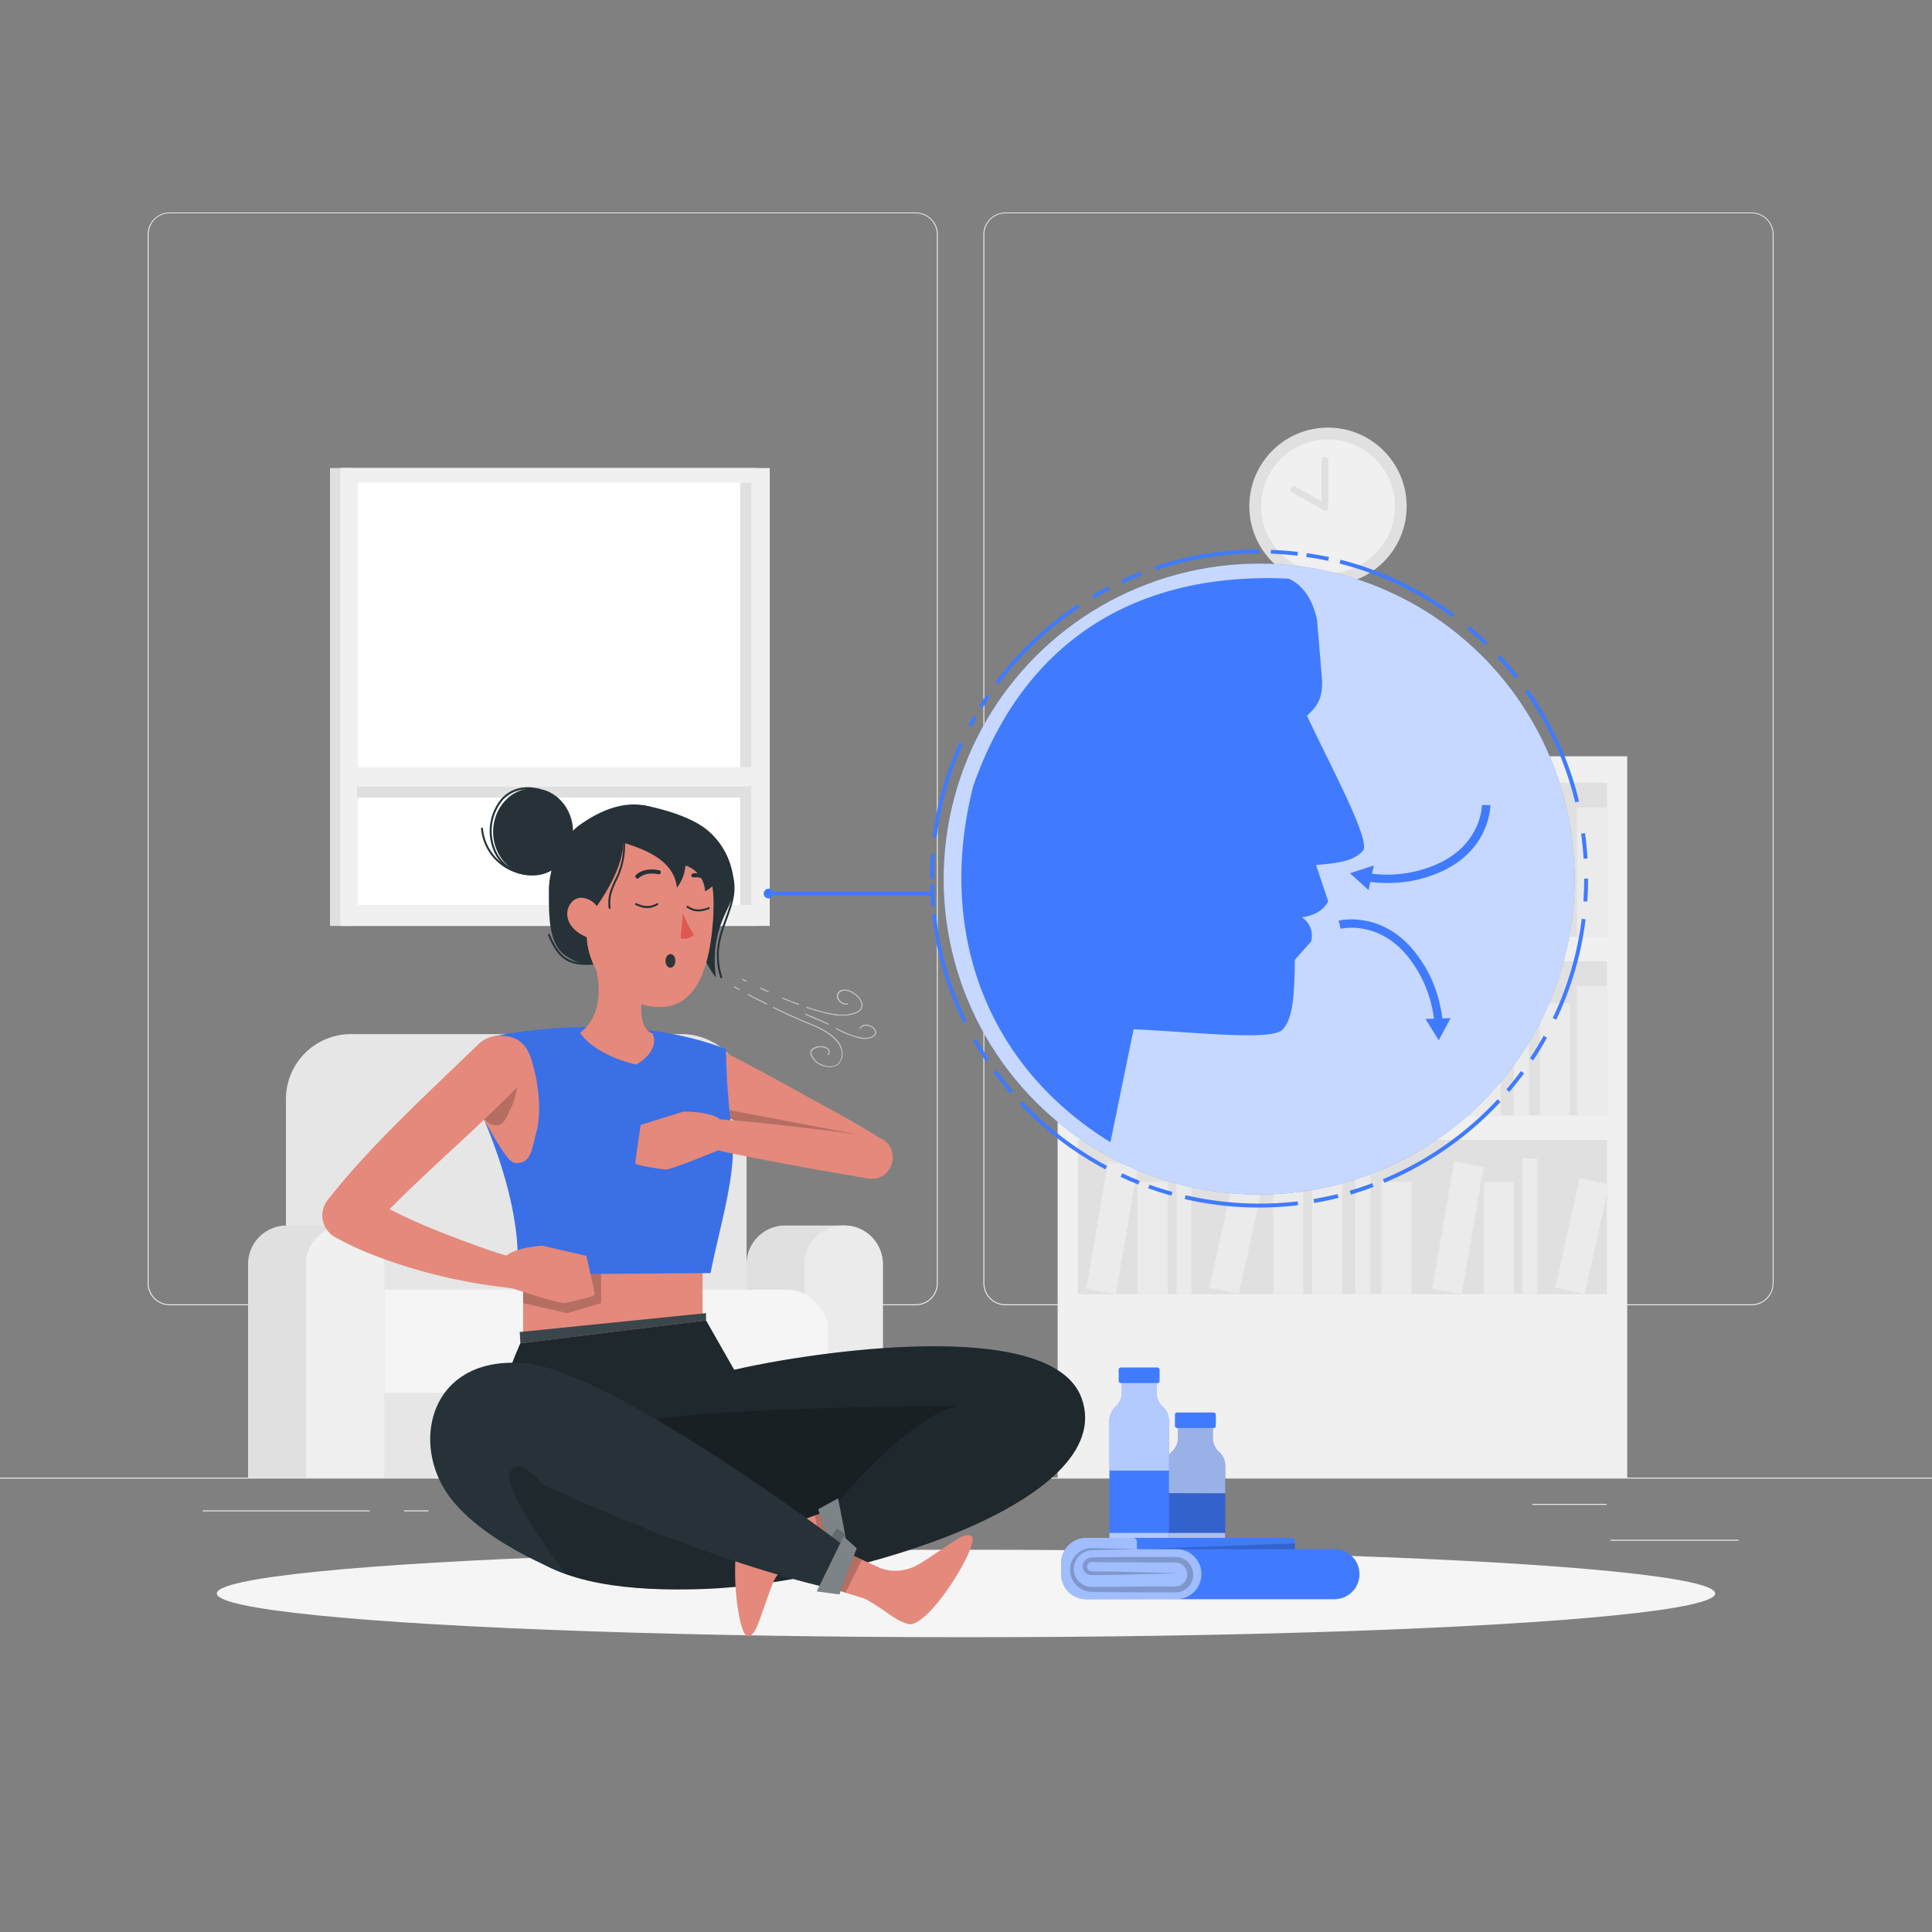 <svg xmlns="http://www.w3.org/2000/svg" viewBox="0 0 500 500"><rect x="0" y="0" width="500" height="500" fill="#808080" stroke="none"/><g id="freepik--background-complete--inject-339"><rect x="416.78" y="398.49" width="33.12" height="0.25" style="fill:#ebebeb"></rect><rect x="322.53" y="401.21" width="8.69" height="0.25" style="fill:#ebebeb"></rect><rect x="396.59" y="389.21" width="19.19" height="0.25" style="fill:#ebebeb"></rect><rect x="52.46" y="390.89" width="43.19" height="0.25" style="fill:#ebebeb"></rect><rect x="104.56" y="390.89" width="6.33" height="0.25" style="fill:#ebebeb"></rect><rect x="131.47" y="395.11" width="93.68" height="0.25" style="fill:#ebebeb"></rect><path d="M237,337.8H43.92a5.71,5.71,0,0,1-5.71-5.71V60.66A5.71,5.71,0,0,1,43.92,55H237a5.71,5.71,0,0,1,5.71,5.71V332.09A5.71,5.71,0,0,1,237,337.8ZM43.92,55.2a5.47,5.47,0,0,0-5.46,5.46V332.09a5.47,5.47,0,0,0,5.46,5.46H237a5.47,5.47,0,0,0,5.46-5.46V60.66A5.47,5.47,0,0,0,237,55.2Z" style="fill:#ebebeb"></path><path d="M453.31,337.8H260.21a5.72,5.72,0,0,1-5.71-5.71V60.66A5.72,5.72,0,0,1,260.21,55h193.1A5.71,5.71,0,0,1,459,60.66V332.09A5.71,5.71,0,0,1,453.31,337.8ZM260.21,55.2a5.47,5.47,0,0,0-5.46,5.46V332.09a5.47,5.47,0,0,0,5.46,5.46h193.1a5.47,5.47,0,0,0,5.46-5.46V60.66a5.47,5.47,0,0,0-5.46-5.46Z" style="fill:#ebebeb"></path><rect y="382.4" width="500" height="0.25" style="fill:#ebebeb"></rect><rect x="85.39" y="121.13" width="5.63" height="118.5" transform="translate(176.42 360.76) rotate(180)" style="fill:#e0e0e0"></rect><rect x="88.65" y="121.13" width="107.14" height="118.5" style="fill:#e0e0e0"></rect><rect x="88.08" y="121.13" width="111.13" height="118.5" style="fill:#f0f0f0"></rect><rect x="92.61" y="124.91" width="101.9" height="109.27" style="fill:#fff"></rect><rect x="191.56" y="124.91" width="2.95" height="109.27" style="fill:#e0e0e0"></rect><rect x="140.64" y="155.2" width="2.95" height="99.53" transform="translate(-62.85 347.07) rotate(-90)" style="fill:#e0e0e0"></rect><rect x="91.03" y="198.54" width="103.48" height="4.95" style="fill:#f0f0f0"></rect><rect x="273.7" y="195.73" width="147.41" height="186.67" transform="translate(694.82 578.13) rotate(180)" style="fill:#f0f0f0"></rect><rect x="278.91" y="202.53" width="136.99" height="39.92" transform="translate(694.82 444.98) rotate(180)" style="fill:#e0e0e0"></rect><rect x="408.13" y="208.99" width="7.78" height="33.45" transform="translate(824.03 451.44) rotate(180)" style="fill:#ebebeb"></rect><rect x="370.5" y="208.99" width="7.78" height="33.45" transform="translate(748.77 451.44) rotate(180)" style="fill:#ebebeb"></rect><rect x="324.88" y="208.58" width="7.78" height="33.45" transform="translate(614.5 503.17) rotate(-170.22)" style="fill:#ebebeb"></rect><rect x="398.48" y="213.4" width="7.78" height="29.05" transform="translate(804.75 455.85) rotate(180)" style="fill:#ebebeb"></rect><rect x="380.6" y="213.4" width="7.78" height="29.05" transform="translate(768.97 455.85) rotate(180)" style="fill:#ebebeb"></rect><rect x="335.45" y="213.4" width="7.78" height="29.05" transform="translate(678.67 455.85) rotate(180)" style="fill:#ebebeb"></rect><rect x="357.03" y="212.9" width="7.78" height="29.05" transform="translate(663.92 527.73) rotate(-167.47)" style="fill:#ebebeb"></rect><rect x="391.75" y="207.33" width="3.89" height="35.12" transform="translate(787.4 449.78) rotate(180)" style="fill:#ebebeb"></rect><rect x="345.46" y="207.33" width="3.89" height="35.12" transform="translate(694.82 449.78) rotate(180)" style="fill:#ebebeb"></rect><rect x="278.91" y="248.77" width="136.99" height="39.92" style="fill:#e0e0e0"></rect><rect x="278.91" y="255.23" width="7.78" height="33.45" style="fill:#ebebeb"></rect><rect x="316.54" y="255.23" width="7.78" height="33.45" style="fill:#ebebeb"></rect><rect x="362.16" y="254.81" width="7.78" height="33.45" transform="translate(-40.8 66.11) rotate(-9.78)" style="fill:#ebebeb"></rect><rect x="288.56" y="259.64" width="7.78" height="29.05" style="fill:#ebebeb"></rect><rect x="306.44" y="259.64" width="7.78" height="29.05" style="fill:#ebebeb"></rect><rect x="351.59" y="259.64" width="7.78" height="29.05" style="fill:#ebebeb"></rect><rect x="330.01" y="259.14" width="7.78" height="29.05" transform="translate(-51.41 78.94) rotate(-12.53)" style="fill:#ebebeb"></rect><rect x="299.18" y="253.57" width="3.89" height="35.12" style="fill:#ebebeb"></rect><rect x="345.46" y="253.57" width="3.89" height="35.12" style="fill:#ebebeb"></rect><rect x="408.13" y="255.23" width="7.78" height="33.45" transform="translate(824.03 543.92) rotate(180)" style="fill:#ebebeb"></rect><rect x="398.48" y="259.64" width="7.78" height="29.05" transform="translate(804.75 548.33) rotate(180)" style="fill:#ebebeb"></rect><rect x="380.6" y="259.64" width="7.78" height="29.05" transform="translate(768.97 548.33) rotate(180)" style="fill:#ebebeb"></rect><rect x="391.75" y="253.57" width="3.89" height="35.12" transform="translate(787.4 542.26) rotate(180)" style="fill:#ebebeb"></rect><rect x="278.91" y="295.01" width="136.99" height="39.92" transform="translate(694.82 629.93) rotate(180)" style="fill:#e0e0e0"></rect><rect x="329.5" y="301.47" width="7.78" height="33.45" transform="translate(666.77 636.39) rotate(180)" style="fill:#ebebeb"></rect><rect x="283.88" y="301.05" width="7.78" height="33.45" transform="translate(517.39 679.81) rotate(-170.22)" style="fill:#ebebeb"></rect><rect x="357.48" y="305.88" width="7.78" height="29.05" transform="translate(722.75 640.8) rotate(180)" style="fill:#ebebeb"></rect><rect x="339.59" y="305.88" width="7.78" height="29.05" transform="translate(686.97 640.8) rotate(180)" style="fill:#ebebeb"></rect><rect x="294.45" y="305.88" width="7.78" height="29.05" transform="translate(596.67 640.8) rotate(180)" style="fill:#ebebeb"></rect><rect x="316.03" y="305.38" width="7.78" height="29.05" transform="translate(562.83 701.58) rotate(-167.47)" style="fill:#ebebeb"></rect><rect x="350.75" y="299.81" width="3.89" height="35.12" transform="translate(705.4 634.73) rotate(180)" style="fill:#ebebeb"></rect><rect x="304.46" y="299.81" width="3.89" height="35.12" transform="translate(612.82 634.73) rotate(180)" style="fill:#ebebeb"></rect><rect x="373.41" y="301.05" width="7.78" height="33.45" transform="translate(695.15 695.02) rotate(-170.22)" style="fill:#ebebeb"></rect><rect x="383.98" y="305.88" width="7.78" height="29.05" transform="translate(775.74 640.8) rotate(180)" style="fill:#ebebeb"></rect><rect x="405.56" y="305.38" width="7.78" height="29.05" transform="translate(739.76 721.01) rotate(-167.47)" style="fill:#ebebeb"></rect><rect x="394" y="299.81" width="3.89" height="35.12" transform="translate(791.88 634.73) rotate(180)" style="fill:#ebebeb"></rect><path d="M176.4,267.63H90.84A16.82,16.82,0,0,0,74,284.44v66.81H193.21V284.44A16.81,16.81,0,0,0,176.4,267.63Z" style="fill:#e6e6e6"></path><path d="M218.51,317.16H203.2a10,10,0,0,0-10,10V382.4h35.28V327.14A10,10,0,0,0,218.51,317.16Z" style="fill:#e0e0e0"></path><path d="M218.51,317.16h-.33a10,10,0,0,0-10,10V382.4h20.29V327.14A10,10,0,0,0,218.51,317.16Z" style="fill:#ebebeb"></path><rect x="86.5" y="357.02" width="117.43" height="25.38" style="fill:#e6e6e6"></rect><rect x="80.69" y="333.8" width="133.55" height="26.63" rx="10.15" style="fill:#f5f5f5"></rect><path d="M89.51,317.16H74.2a10,10,0,0,0-10,10V382.4H99.5V327.14A10,10,0,0,0,89.51,317.16Z" style="fill:#e0e0e0"></path><path d="M89.51,317.16h-.32a10,10,0,0,0-10,10V382.4H99.5V327.14A10,10,0,0,0,89.51,317.16Z" style="fill:#f0f0f0"></path><circle cx="343.68" cy="131.02" r="20.36" style="fill:#e0e0e0"></circle><circle cx="343.68" cy="131.02" r="17.31" transform="translate(159.3 449.28) rotate(-80.78)" style="fill:#f0f0f0"></circle><polyline points="342.87 119.15 342.87 131.25 334.85 126.71" style="fill:#f0f0f0"></polyline><path d="M342.87,132.11a.92.92,0,0,1-.43-.11l-8-4.54a.86.86,0,0,1,.86-1.5l6.72,3.8V119.15a.87.87,0,1,1,1.73,0v12.1a.85.85,0,0,1-.43.74A.82.82,0,0,1,342.87,132.11Z" style="fill:#e0e0e0"></path></g><g id="freepik--Shadow--inject-339"><ellipse id="freepik--path--inject-339" cx="250" cy="412.39" rx="193.89" ry="11.32" style="fill:#f5f5f5"></ellipse></g><g id="freepik--Character--inject-339"><path d="M187,272c7.07,3.63,14.06,7.43,21,11.27,5.86,3.25,14.55,7.88,20.08,11.51.22.1.4.3.21,1.26a17.11,17.11,0,0,1-3.75,7.6c-.65.74-.91.71-1.13.59-6.21-2.16-15.24-6.26-21.35-8.93-7.28-3.21-14.54-6.44-21.72-9.85-8.92-4.7-2.55-17.67,6.64-13.45Z" style="fill:#e4897b"></path><path d="M193.27,253.82l-1-.51a.17.17,0,0,0-.23.08.18.18,0,0,0,.07.23l1,.5,0,0a.18.18,0,0,0,.19-.09A.17.17,0,0,0,193.27,253.82Z" style="fill:#263238"></path><path d="M196.77,255.91l2,.91h0a.16.16,0,0,0,.19-.1.17.17,0,0,0-.08-.22l-2-.91a.17.17,0,0,0-.23.08A.18.18,0,0,0,196.77,255.91Z" style="fill:#263238"></path><path d="M202.55,258.49c1.43.6,2.81,1.15,4.12,1.63h0a.18.18,0,0,0,.2-.11.18.18,0,0,0-.1-.22c-1.3-.48-2.68-1-4.1-1.62a.17.17,0,0,0-.23.09A.18.18,0,0,0,202.55,258.49Z" style="fill:#263238"></path><path d="M208.75,260.87a49.16,49.16,0,0,0,5.66,1.59,15.56,15.56,0,0,0,4.76.37c3.78-.44,4.18-2,4.08-2.92-.2-1.87-2.9-4-4.81-3.82A1.74,1.74,0,0,0,217,259a2.54,2.54,0,0,0,2.36,1,.17.17,0,0,0,.15-.19.16.16,0,0,0-.19-.15,2.2,2.2,0,0,1-2-.86,1.56,1.56,0,0,1-.26-1.54,1.58,1.58,0,0,1,1.42-.82c1.72-.18,4.25,1.83,4.43,3.51.15,1.34-1.2,2.25-3.78,2.55-2.24.26-5.7-.39-10.27-1.95a.16.16,0,0,0-.21.11A.16.16,0,0,0,208.75,260.87Z" style="fill:#263238"></path><path d="M191.46,256l-1.3-.72a.17.17,0,1,0-.17.29l1.31.73,0,0a.17.17,0,0,0,.18-.09A.16.16,0,0,0,191.46,256Z" style="fill:#263238"></path><path d="M198.51,259.69c-1.58-.78-3.18-1.61-4.75-2.43a.16.16,0,0,0-.23.07.18.18,0,0,0,.07.23c1.57.83,3.17,1.65,4.76,2.44h0a.17.17,0,0,0,.19-.09A.17.17,0,0,0,198.51,259.69Z" style="fill:#263238"></path><path d="M210.06,265c-3-1.21-6.27-2.69-9.76-4.38a.17.17,0,0,0-.23.07.18.18,0,0,0,.08.23c3.49,1.7,6.78,3.18,9.78,4.39,5.9,2.39,7.51,5,7.82,6.75a3.66,3.66,0,0,1-1,3.29,3.62,3.62,0,0,1-3.11.41,4.8,4.8,0,0,1-3.49-2.73,1.12,1.12,0,0,1,.45-1.47,3.46,3.46,0,0,1,3.55,0,.92.92,0,0,1,.06,1.25.18.18,0,0,0,.06.24.17.17,0,0,0,.23-.06,1.26,1.26,0,0,0-.12-1.68,3.75,3.75,0,0,0-4-.06,1.46,1.46,0,0,0-.58,1.87,5.17,5.17,0,0,0,3.73,2.95l.19,0a3.8,3.8,0,0,0,3.23-.54,4,4,0,0,0,1.09-3.6C217.76,270.12,216.11,267.41,210.06,265Z" style="fill:#263238"></path><path d="M226.81,267a2.59,2.59,0,0,0-2.07-1.78,2,2,0,0,0-2.29.78.16.16,0,0,0,.05.23.18.18,0,0,0,.24-.05,1.76,1.76,0,0,1,1.93-.63,2.28,2.28,0,0,1,1.8,1.49c.07.56-.42.94-.84,1.16-2.77,1.47-9-2.12-9.11-2.16a.17.17,0,0,0-.23.06.18.18,0,0,0,.06.24,23.39,23.39,0,0,0,6,2.37,5.28,5.28,0,0,0,3.49-.21C226.73,268,226.86,267.38,226.81,267Z" style="fill:#263238"></path><path d="M208.55,262.36a.17.17,0,0,0-.22.09.17.17,0,0,0,.1.22s2.51,1,5.91,2.56h0a.17.17,0,0,0,.19-.09.18.18,0,0,0-.08-.23C211.07,263.33,208.58,262.37,208.55,262.36Z" style="fill:#263238"></path><g style="opacity:0.7"><path d="M193.27,253.82l-1-.51a.17.17,0,0,0-.23.08.18.18,0,0,0,.07.23l1,.5,0,0a.18.18,0,0,0,.19-.09A.17.17,0,0,0,193.27,253.82Z" style="fill:#fff"></path><path d="M196.77,255.91l2,.91h0a.16.16,0,0,0,.19-.1.17.17,0,0,0-.08-.22l-2-.91a.17.17,0,0,0-.23.08A.18.18,0,0,0,196.77,255.91Z" style="fill:#fff"></path><path d="M202.55,258.49c1.43.6,2.81,1.15,4.12,1.63h0a.18.18,0,0,0,.2-.11.18.18,0,0,0-.1-.22c-1.3-.48-2.68-1-4.1-1.62a.17.17,0,0,0-.23.09A.18.18,0,0,0,202.55,258.49Z" style="fill:#fff"></path><path d="M208.75,260.87a49.16,49.16,0,0,0,5.66,1.59,15.56,15.56,0,0,0,4.76.37c3.78-.44,4.18-2,4.08-2.92-.2-1.87-2.9-4-4.81-3.82A1.74,1.74,0,0,0,217,259a2.54,2.54,0,0,0,2.36,1,.17.17,0,0,0,.15-.19.16.16,0,0,0-.19-.15,2.2,2.2,0,0,1-2-.86,1.56,1.56,0,0,1-.26-1.54,1.58,1.58,0,0,1,1.42-.82c1.72-.18,4.25,1.83,4.43,3.51.15,1.34-1.2,2.25-3.78,2.55-2.24.26-5.7-.39-10.27-1.95a.16.16,0,0,0-.21.11A.16.16,0,0,0,208.75,260.87Z" style="fill:#fff"></path><path d="M191.46,256l-1.3-.72a.17.17,0,1,0-.17.29l1.31.73,0,0a.17.17,0,0,0,.18-.09A.16.16,0,0,0,191.46,256Z" style="fill:#fff"></path><path d="M198.51,259.69c-1.58-.78-3.18-1.61-4.75-2.43a.16.16,0,0,0-.23.07.18.18,0,0,0,.07.23c1.57.83,3.17,1.65,4.76,2.44h0a.17.17,0,0,0,.19-.09A.17.17,0,0,0,198.51,259.69Z" style="fill:#fff"></path><path d="M210.06,265c-3-1.21-6.27-2.69-9.76-4.38a.17.17,0,0,0-.23.07.18.18,0,0,0,.08.23c3.49,1.7,6.78,3.18,9.78,4.39,5.9,2.39,7.51,5,7.82,6.75a3.66,3.66,0,0,1-1,3.29,3.62,3.62,0,0,1-3.11.41,4.8,4.8,0,0,1-3.49-2.73,1.12,1.12,0,0,1,.45-1.47,3.46,3.46,0,0,1,3.55,0,.92.92,0,0,1,.06,1.25.18.18,0,0,0,.06.24.17.17,0,0,0,.23-.06,1.26,1.26,0,0,0-.12-1.68,3.75,3.75,0,0,0-4-.06,1.46,1.46,0,0,0-.58,1.87,5.17,5.17,0,0,0,3.73,2.95l.19,0a3.8,3.8,0,0,0,3.23-.54,4,4,0,0,0,1.09-3.6C217.76,270.12,216.11,267.41,210.06,265Z" style="fill:#fff"></path><path d="M226.81,267a2.59,2.59,0,0,0-2.07-1.78,2,2,0,0,0-2.29.78.16.16,0,0,0,.05.23.18.18,0,0,0,.24-.05,1.76,1.76,0,0,1,1.93-.63,2.28,2.28,0,0,1,1.8,1.49c.07.56-.42.94-.84,1.16-2.77,1.47-9-2.12-9.11-2.16a.17.17,0,0,0-.23.06.18.18,0,0,0,.06.24,23.39,23.39,0,0,0,6,2.37,5.28,5.28,0,0,0,3.49-.21C226.73,268,226.86,267.38,226.81,267Z" style="fill:#fff"></path><path d="M208.55,262.36a.17.17,0,0,0-.22.09.17.17,0,0,0,.1.22s2.51,1,5.91,2.56h0a.17.17,0,0,0,.19-.09.18.18,0,0,0-.08-.23C211.07,263.33,208.58,262.37,208.55,262.36Z" style="fill:#fff"></path></g><rect x="135.38" y="327.12" width="46.44" height="22.78" style="fill:#e4897b"></rect><path d="M127.89,268.19s32.85-7.23,60,3.32a195.55,195.55,0,0,0,1.56,21.54c1.26,10.27-2.94,23.31-5.57,36.42l-50.18.36s2.71-13.66-8.43-40.09Z" style="fill:#407BFF"></path><path d="M127.89,268.19s32.85-7.23,60,3.32c0,0-.53,8.26,1.56,21.54,1.6,10.22-2.94,23.31-5.57,36.42l-50.18.36s2.71-13.66-8.43-40.09Z" style="opacity:0.1"></path><path d="M151.9,249.71c-5.26,0-7.65-1.92-10.08-7.69a.23.23,0,0,1,.13-.32.25.25,0,0,1,.33.13c2.55,6,5.05,7.7,11.16,7.33a.26.26,0,0,1,.27.24.25.25,0,0,1-.24.26C152.92,249.7,152.4,249.71,151.9,249.71Z" style="fill:#263238"></path><path d="M183.59,215.29a19.11,19.11,0,0,1,6.31,15c-.38,5.09-6.31,9.33-4.61,22.65-3.7-4.12-13.72-27.65-19-44.59C166.31,208.36,178.13,210.29,183.59,215.29Z" style="fill:#263238"></path><path d="M170.42,209.59c-8-3.65-15.77.65-20.3,3.83s-8.07,10.77-8.07,16.88-.17,13.49,3.83,16.67,7.58,2.44,7.58,2.44l30.13-27.81S178.38,213.23,170.42,209.59Z" style="fill:#263238"></path><path d="M164.61,275.52c-11.54-2.84-14.49-8.25-14.49-8.25,5.31-4,5.2-10.72,4.45-15a23.64,23.64,0,0,0-1-4l13.8,4.24a41.23,41.23,0,0,0-1.23,5.88,18.54,18.54,0,0,0-.1,4.4c.48,4.32,2.87,4.66,2.87,4.66C170.85,272.35,164.61,275.52,164.61,275.52Z" style="fill:#e4897b"></path><path d="M170.26,216.54c12.21,1.77,15.2,8.88,14.28,21.6-1.16,15.89-6.26,26.57-21,21C143.4,251.58,150,213.61,170.26,216.54Z" style="fill:#e4897b"></path><path d="M176.74,236.31a26,26,0,0,0,2.82,5.58,3.39,3.39,0,0,1-3.42.92Z" style="fill:#de5753"></path><path d="M164.93,227.38a.53.53,0,0,0,.36-.13c2-1.81,5-1,5.07-1a.52.52,0,0,0,.65-.36.54.54,0,0,0-.37-.65c-.15,0-3.67-1-6.06,1.2a.53.53,0,0,0,0,.75A.51.51,0,0,0,164.93,227.38Z" style="fill:#263238"></path><path d="M184.18,228.78a.53.53,0,0,0,.35-.92,6.24,6.24,0,0,0-5.18-1.83.52.52,0,0,0-.41.62.54.54,0,0,0,.62.41h0a5.22,5.22,0,0,1,4.27,1.58A.54.54,0,0,0,184.18,228.78Z" style="fill:#263238"></path><path d="M153.93,235.21s7.16-9.22,7.42-17.09c0,0,25.64-6.4,23.28,18.35,0,0,5.52-21.48-15.41-25s-25.29,27.22-15.76,37.94C153.46,249.41,149.49,241,153.93,235.21Z" style="fill:#263238"></path><path d="M155.55,238.07a5.41,5.41,0,0,0-5.06-5.73c-3.85-.13-6.77,7.38,2.37,10.61C154.18,243.41,155.13,242.2,155.55,238.07Z" style="fill:#e4897b"></path><path d="M172.23,248.65c0,1,.54,1.77,1.25,1.79s1.29-.77,1.31-1.75-.54-1.77-1.25-1.78S172.24,247.67,172.23,248.65Z" style="fill:#2e353a"></path><path d="M170.32,234.13a.26.26,0,0,0,0-.28.24.24,0,0,0-.33-.09h0c-1.85,1.06-3.34.84-5.29,0a.26.26,0,0,0-.34.1.25.25,0,0,0,.11.34c2.1,1,3.78,1.17,5.77,0Z" style="fill:#263238"></path><path d="M177.7,234.83a.28.28,0,0,1,0-.28.24.24,0,0,1,.34-.07h0c1.78,1.18,3.28,1.06,5.29.33a.24.24,0,0,1,.32.12.24.24,0,0,1-.12.33c-2.16.82-3.85.93-5.76-.38Z" style="fill:#263238"></path><ellipse cx="137.96" cy="215.29" rx="10.35" ry="11.28" style="fill:#263238"></ellipse><path d="M180.73,214.25c2.76,2.43,5.89,8.05,5.93,11.14s-4.18,5.28-4.18,5.28a7.44,7.44,0,0,0-5.1-6.69,10.34,10.34,0,0,1-2.19,5.73c-.72-6.33-6.65-9.47-13.84-11.59l4.67-8.31S178,211.83,180.73,214.25Z" style="fill:#263238"></path><path d="M157.77,235.23a.24.24,0,0,1-.24-.22c-.4-3,.5-4.91,1.53-7.18a19.36,19.36,0,0,0,2.2-10,.25.25,0,1,1,.5,0A20,20,0,0,1,159.52,228c-1,2.2-1.87,4.09-1.5,6.91a.25.25,0,0,1-.21.28Z" style="fill:#263238"></path><path d="M186.66,253.2a.25.25,0,0,1-.24-.18c-2-6.4-.24-11.16,1.3-15.36,1.43-3.93,2.79-7.63,1.06-12.16a.26.26,0,0,1,.14-.33.26.26,0,0,1,.33.15c1.79,4.7.4,8.5-1.06,12.51-1.59,4.33-3.22,8.8-1.29,15a.25.25,0,0,1-.17.31Z" style="fill:#263238"></path><path d="M137.8,226.5h0a13.23,13.23,0,0,1-13.3-12,.25.25,0,1,1,.49-.05A12.75,12.75,0,0,0,137.81,226a.24.24,0,0,1,.24.25A.25.25,0,0,1,137.8,226.5Z" style="fill:#263238"></path><path d="M136.78,226.5h0a10.28,10.28,0,0,1-9.12-6.58,13.07,13.07,0,0,1,2-13.1c2.45-2.78,6-3.72,10.07-2.65a.25.25,0,0,1-.12.48c-3.86-1-7.26-.13-9.57,2.5a12.55,12.55,0,0,0-1.89,12.58A9.79,9.79,0,0,0,136.8,226a.25.25,0,0,1,0,.5Z" style="fill:#263238"></path><path d="M133.72,301c-1.78.18-3.5-3-5.23-5.65l-3.26-5.61c-1.68-5.22,1.13-13.58,3.39-21.55,4.18-.45,7.53,1.11,9,6.33,2,6.52,2.48,13.89,1.18,18.53C137.69,297,137.62,301,133.72,301Z" style="fill:#e4897b"></path><path d="M125.22,289.42a4.26,4.26,0,0,0,3.42,1.82c1.81,0,2.61-2.53,3.86-5,1.22-2.84,2.4-8.9,1.22-13.32l-7.84,5.14C124.29,282.19,123.78,286,125.22,289.42Z" style="opacity:0.2"></path><path d="M182.72,341.72,190,354.5c19.55-4.55,82.23-14.11,89.93,7.39,9.56,26.73-59.57,48-97.83,49.34s-71.63-7.82-47.44-63.59Z" style="fill:#263238"></path><path d="M182.72,341.72,190,354.5c19.55-4.55,82.23-14.11,89.93,7.39,9.56,26.73-59.57,48-97.83,49.34s-71.63-7.82-47.44-63.59Z" style="isolation:isolate;opacity:0.2"></path><g style="opacity:0"><path d="M182.72,341.72,190,354.5c19.55-4.55,82.23-14.11,89.93,7.39,9.56,26.73-59.57,48-97.83,49.34s-71.63-7.82-47.44-63.59Z" style="fill:#fff"></path></g><path d="M215.3,390.62s19.07-23.8,32.53-26.74c0,0-74.52-.09-92.58,6L200.54,399Z" style="opacity:0.2"></path><polygon points="216.99 390.02 210.91 392.19 203.35 394.88 205.29 403.15 212.61 401.59 216.99 400.66 216.99 390.02" style="fill:#e4897b"></polygon><path d="M207.24,402.74l-1.2-8.82c-1.66.29-7.3.65-7.3.65s-5.21-.2-6.51,1.48c-3.81,4.91-1.43,26.58,1.11,27.34.93.28,1.91-1,2.31-1.88,1.28-2.79,3.54-10.09,4.64-12.4C201.57,406.4,205.5,403,207.24,402.74Z" style="fill:#e4897b"></path><polygon points="216.99 390.02 210.91 392.19 212.61 401.59 216.99 400.66 216.99 390.02" style="isolation:isolate;opacity:0.2"></polygon><polygon points="215.4 403.01 219.93 403.33 216.9 387.76 211.76 390.6 215.4 403.01" style="fill:#263238"></polygon><polygon points="215.4 403.01 219.93 403.33 216.9 387.76 211.76 390.6 215.4 403.01" style="fill:#fff;isolation:isolate;opacity:0.4"></polygon><polygon points="215.21 397.62 216.56 395.55 218.68 396.91 219.93 401.12 215.21 397.62" style="opacity:0.2"></polygon><polygon points="202.84 407.24 218.81 412.18 226.47 414.56 229.88 406.77 223.08 403.63 206.48 395.97 202.84 407.24" style="fill:#e4897b"></polygon><path d="M228.06,405.93l-4.32,7.78c1.75.85,5.36,3.32,5.36,3.32s4.93,3.82,7,3.25c6-1.65,17.06-20.42,15.49-22.55-.58-.78-2.13-.35-3,.11-2.7,1.47-8.86,6-11.14,7.16A11.65,11.65,0,0,1,228.06,405.93Z" style="fill:#e4897b"></path><polygon points="202.84 407.24 218.81 412.18 223.08 403.63 206.48 395.97 202.84 407.24" style="isolation:isolate;opacity:0.2"></polygon><path d="M220.5,401.55S159.07,354.94,136,352.83s-29.23,17.7-21.5,31.69,32,22.82,32,22.82S129.66,385.52,132,381s8.21,3,8.21,3,40,19.3,76.24,27.46Z" style="fill:#263238"></path><path d="M220.5,401.55S159.07,354.94,136,352.83s-29.23,17.7-21.5,31.69,32,22.82,32,22.82S129.66,385.52,132,381s8.21,3,8.21,3,40,19.3,76.24,27.46Z" style="fill:#fff;opacity:0"></path><polygon points="221.72 400.67 218.3 397.62 211.4 411.83 217.22 412.63 221.72 400.67" style="fill:#263238"></polygon><polygon points="221.72 400.67 218.3 397.62 211.4 411.83 217.22 412.63 221.72 400.67" style="fill:#fff;isolation:isolate;opacity:0.4"></polygon><polygon points="134.51 344.73 134.68 347.64 182.72 341.72 182.72 339.84 134.51 344.73" style="fill:#263238"></polygon><polygon points="134.51 344.73 134.68 347.64 182.72 341.72 182.72 339.84 134.51 344.73" style="fill:#fff;opacity:0.1"></polygon><polygon points="135.38 337.24 146.8 339.84 155.57 337.24 155.57 329.68 135.38 329.76 135.38 337.24" style="opacity:0.2"></polygon><path d="M131.76,333.16s12.9,4.29,14.36,4.07,7.82-1.7,7.82-2.21-2.18-10-2.18-10l-11.38-2.64s-6.49.31-9.34,2.57Z" style="fill:#e4897b"></path><path d="M134.36,280.85c-12.42,12.76-27.09,24.79-39.06,37.87l-1.61-9.89c9.18,5.89,20.15,10.13,30.52,13.86,3.61,1.31,7.29,2.42,11,3.49a3.74,3.74,0,0,1-1.29,7.31,137.4,137.4,0,0,1-35.6-8.05,82.46,82.46,0,0,1-11.66-5.3,6.45,6.45,0,0,1-1.9-9.53c11.54-14.65,25.79-27.46,39.1-40.42,7.3-6.54,17.17,3.43,10.54,10.66Z" style="fill:#e4897b"></path><polygon points="188.78 287.3 221.54 293.52 220.01 297.81 189.74 289.88 189.05 289.55 188.78 287.3" style="opacity:0.2"></polygon><path d="M186.08,297.61s-12.36,5.17-13.82,5.06-7.82-1.09-7.85-1.59,1.4-9.95,1.4-9.95l11-3.44s6.41-.18,9.38,1.83Z" style="fill:#e4897b"></path><path d="M224.68,305c-11.87-2-24.59-4.3-36.4-6.72-1.17-.29-3.37-.78-4.52-1.06-.22,0-.43-.12-.54-.84a10.18,10.18,0,0,1,.92-6.15c.45-1,.74-.59,1.42-.6l1.32.09c12.94,1,26.58,2.76,39.42,4.41,7.28,1.23,5.72,11.82-1.62,10.87Z" style="fill:#e4897b"></path></g><g id="freepik--Bubble--inject-339"><path d="M241.22,231.72v-.94H200.08a1.26,1.26,0,1,0,0,.94Z" style="fill:#407BFF"></path><circle cx="325.86" cy="227.51" r="81.64" transform="translate(-65.44 297.05) rotate(-45)" style="fill:#407BFF"></circle><circle cx="325.86" cy="227.51" r="81.64" transform="translate(-65.44 297.05) rotate(-45)" style="fill:#fff;opacity:0.7"></circle><path d="M287.38,295.6l6-29.22c15,.63,36.15,3.15,38.61,0,3-3.19,2.95-10.76,3.13-18l4.17-4.7a5.56,5.56,0,0,0-2.35-6.26c3-.5,5.49-1.62,6.79-4.17l-3.13-9.39c4.92-.44,9.92-.8,12.26-3.91,1.49-3.23-8.24-21.17-14.61-34.7,2.11-2.13,4-3.62,3.91-9.13l-1.3-15.65c-1.2-5.4-3.6-9-7.31-10.7-35.95-1.79-67.45,13.08-81.68,53.66C242.53,240.14,254.55,275.35,287.38,295.6Z" style="fill:#407BFF"></path><path d="M359.08,228.52a35,35,0,0,1-5.34-.41l.33-2.14a31.81,31.81,0,0,0,18.45-2.62c10.8-5.16,11-14.64,11-15h2.18c0,.45-.14,11.23-12.22,17A33.24,33.24,0,0,1,359.08,228.52Z" style="fill:#407BFF"></path><polygon points="355.54 223.99 349.36 225.99 354.18 230.34 355.54 223.99" style="fill:#407BFF"></polygon><path d="M372.46,259.17a36.49,36.49,0,0,1,.9,5.28l-2.16.2a31.83,31.83,0,0,0-7-17.27c-7.61-9.23-16.86-7.11-17.25-7l-.52-2.11c.44-.11,10.94-2.57,19.45,7.75A33.19,33.19,0,0,1,372.46,259.17Z" style="fill:#407BFF"></path><polygon points="368.92 263.71 372.35 269.22 375.41 263.49 368.92 263.71" style="fill:#407BFF"></polygon><path d="M241.72,227.38h-1c0-.36,0-.72,0-1.08,0-1.77.09-3.55.23-5.3l1,.07c-.13,1.73-.2,3.49-.22,5.24C241.72,226.66,241.72,227,241.72,227.38Z" style="fill:#407BFF"></path><path d="M241,234.56c-.16-1.89-.26-3.8-.29-5.7l1,0c0,1.88.13,3.77.29,5.64Z" style="fill:#407BFF"></path><path d="M249.32,264.66a84.58,84.58,0,0,1-8.1-28l1-.11a83.37,83.37,0,0,0,8,27.67Z" style="fill:#407BFF"></path><path d="M255.13,274.73c-1.14-1.71-2.24-3.48-3.26-5.26l.87-.5c1,1.76,2.09,3.51,3.22,5.2Z" style="fill:#407BFF"></path><path d="M261.46,283c-1.51-1.74-3-3.58-4.34-5.45l.81-.59c1.35,1.85,2.8,3.66,4.29,5.39Z" style="fill:#407BFF"></path><path d="M286.07,302.63a85.41,85.41,0,0,1-22.15-16.9l.73-.69a84.56,84.56,0,0,0,21.88,16.71Z" style="fill:#407BFF"></path><path d="M294.58,306.56c-1.52-.6-3.06-1.26-4.57-2l.42-.9c1.49.69,3,1.35,4.52,1.94Z" style="fill:#407BFF"></path><path d="M303.16,309.44c-2-.55-4-1.19-6-1.9l.34-.94c1.93.7,3.92,1.33,5.91,1.88Z" style="fill:#407BFF"></path><path d="M325.86,312.51a85.58,85.58,0,0,1-19.25-2.19l.22-1a84.92,84.92,0,0,0,29,1.59l.11,1A86.16,86.16,0,0,1,325.86,312.51Z" style="fill:#407BFF"></path><path d="M340.09,311.32l-.16-1c2.08-.36,4.17-.79,6.22-1.3l.24,1C344.32,310.52,342.2,311,340.09,311.32Z" style="fill:#407BFF"></path><path d="M349.57,309.15l-.28-1c1.95-.56,3.92-1.21,5.84-1.93l.35.94C353.53,307.92,351.54,308.58,349.57,309.15Z" style="fill:#407BFF"></path><path d="M358.27,306.1l-.38-.92a85.23,85.23,0,0,0,29.7-20.69l.73.68A86,86,0,0,1,358.27,306.1Z" style="fill:#407BFF"></path><path d="M390.61,282.59l-.76-.65c1.31-1.53,2.58-3.13,3.78-4.75l.8.59C393.22,279.43,391.93,281,390.61,282.59Z" style="fill:#407BFF"></path><path d="M396.78,274.43l-.83-.56c1.25-1.88,2.44-3.83,3.54-5.81l.87.49C399.25,270.54,398.05,272.52,396.78,274.43Z" style="fill:#407BFF"></path><path d="M402.75,263.9l-.9-.43a83.27,83.27,0,0,0,7.5-25.69l1,.12A84.3,84.3,0,0,1,402.75,263.9Z" style="fill:#407BFF"></path><path d="M410.79,233.33l-1-.07c.14-1.94.2-3.92.2-5.88h1C411,229.36,410.92,231.37,410.79,233.33Z" style="fill:#407BFF"></path><path d="M409.84,222.23c-.13-2.16-.35-4.34-.64-6.48l1-.13c.3,2.16.52,4.37.65,6.55Z" style="fill:#407BFF"></path><path d="M407.66,207.65a83.59,83.59,0,0,0-13-28.69l.81-.57a84.28,84.28,0,0,1,13.18,29Z" style="fill:#407BFF"></path><path d="M392.12,175.58c-1.43-1.83-3-3.62-4.53-5.32l.73-.68c1.59,1.72,3.14,3.53,4.59,5.38Z" style="fill:#407BFF"></path><path d="M384.35,167c-1.5-1.45-3.07-2.86-4.67-4.2l.64-.77c1.62,1.36,3.21,2.79,4.73,4.26Z" style="fill:#407BFF"></path><path d="M375.89,159.77a83.42,83.42,0,0,0-29.21-13.92l.25-1A84.39,84.39,0,0,1,376.48,159Z" style="fill:#407BFF"></path><path d="M343.73,145.15c-1.86-.41-3.77-.75-5.67-1l.14-1c1.93.28,3.86.63,5.75,1Z" style="fill:#407BFF"></path><path d="M335.8,143.82c-2.28-.27-4.6-.45-6.91-.53l0-1c2.33.09,4.68.27,7,.54Z" style="fill:#407BFF"></path><path d="M299.12,147.59l-.32-1a84.77,84.77,0,0,1,26.18-4.4h.88v1H325A83.72,83.72,0,0,0,299.12,147.59Z" style="fill:#407BFF"></path><path d="M290.55,151l-.42-.91c1.67-.77,3.38-1.5,5.08-2.16l.36.93C293.89,149.52,292.2,150.24,290.55,151Z" style="fill:#407BFF"></path><path d="M283.11,154.93l-.51-.86c1.37-.81,2.77-1.59,4.17-2.32l.46.89C285.84,153.36,284.46,154.13,283.11,154.93Z" style="fill:#407BFF"></path><path d="M258.43,177.1l-.8-.6a85.47,85.47,0,0,1,21.3-20.13l.55.83A84.75,84.75,0,0,0,258.43,177.1Z" style="fill:#407BFF"></path><path d="M254.21,183.3l-.85-.52c.64-1,1.3-2.07,2-3.07l.83.57C255.5,181.26,254.84,182.28,254.21,183.3Z" style="fill:#407BFF"></path><path d="M251.48,188.06l-.88-.47c.41-.78.84-1.55,1.27-2.31l.87.49C252.31,186.53,251.89,187.29,251.48,188.06Z" style="fill:#407BFF"></path><path d="M242.39,216.7l-1-.13a84.43,84.43,0,0,1,6.95-24.41l.91.42A83.38,83.38,0,0,0,242.39,216.7Z" style="fill:#407BFF"></path></g><g id="freepik--Bottles--inject-339"><path d="M304.88,372.09V367h9v5.13a4.87,4.87,0,0,0,1.61,3.62h0a4.89,4.89,0,0,1,1.6,3.62V408.8a2.59,2.59,0,0,1-2.59,2.59H304.26a2.59,2.59,0,0,1-2.59-2.59V379.33a4.89,4.89,0,0,1,1.6-3.62h0A4.87,4.87,0,0,0,304.88,372.09Z" style="fill:#407BFF"></path><path d="M304.88,372.09V367h9v5.13a4.87,4.87,0,0,0,1.61,3.62h0a4.89,4.89,0,0,1,1.6,3.62V408.8a2.59,2.59,0,0,1-2.59,2.59H304.26a2.59,2.59,0,0,1-2.59-2.59V379.33a4.89,4.89,0,0,1,1.6-3.62h0A4.87,4.87,0,0,0,304.88,372.09Z" style="isolation:isolate;opacity:0.2"></path><path d="M301.67,386.42v-7.09a4.89,4.89,0,0,1,1.6-3.62,4.87,4.87,0,0,0,1.61-3.62V367h9v5.13a4.87,4.87,0,0,0,1.61,3.62,4.89,4.89,0,0,1,1.6,3.62v7.09Z" style="fill:#fff;isolation:isolate;opacity:0.5"></path><path d="M317.06,396.72V408.8a2.59,2.59,0,0,1-2.59,2.59H304.26a2.59,2.59,0,0,1-2.59-2.59V396.72Z" style="fill:#fff;isolation:isolate;opacity:0.6"></path><rect x="304.07" y="365.55" width="10.59" height="4.03" rx="0.53" transform="translate(618.73 735.13) rotate(180)" style="fill:#407BFF"></rect><path d="M290.32,360.44v-5.13h9v5.13a4.87,4.87,0,0,0,1.61,3.62h0a4.89,4.89,0,0,1,1.6,3.62V408.8a2.59,2.59,0,0,1-2.59,2.59H289.7a2.59,2.59,0,0,1-2.59-2.59V367.68a4.89,4.89,0,0,1,1.6-3.62h0A4.87,4.87,0,0,0,290.32,360.44Z" style="fill:#407BFF"></path><path d="M287.11,380.59V367.68a4.89,4.89,0,0,1,1.6-3.62,4.87,4.87,0,0,0,1.61-3.62v-5.13h9v5.13a4.87,4.87,0,0,0,1.61,3.62,4.89,4.89,0,0,1,1.6,3.62v12.91Z" style="fill:#fff;isolation:isolate;opacity:0.6"></path><path d="M302.5,396.72V408.8a2.59,2.59,0,0,1-2.59,2.59H289.7a2.59,2.59,0,0,1-2.59-2.59V396.72Z" style="fill:#fff;isolation:isolate;opacity:0.6"></path><rect x="289.51" y="353.9" width="10.59" height="4.03" rx="0.53" transform="translate(589.61 711.84) rotate(180)" style="fill:#407BFF"></rect></g><g id="freepik--Towel--inject-339"><path d="M334.17,398H281.12a6.48,6.48,0,0,0-6.49,6.48v2.91a6.49,6.49,0,0,0,6.49,6.49h64.23a6.49,6.49,0,0,0,6.48-6.49h0a6.48,6.48,0,0,0-6.48-6.48H335.12v-2A1,1,0,0,0,334.17,398Z" style="fill:#407BFF"></path><path d="M293.27,398H281.12a6.48,6.48,0,0,0-6.49,6.48v2.91a6.49,6.49,0,0,0,6.49,6.49h23.33a6.49,6.49,0,0,0,6.48-6.49h0a6.48,6.48,0,0,0-6.48-6.48H294.22v-2A1,1,0,0,0,293.27,398Z" style="fill:#fff;isolation:isolate;opacity:0.5"></path><path d="M294.22,400.93l-6.93-.2-3.47-.09c-.58,0-1.13,0-1.76,0a5.61,5.61,0,0,0-1.79.45,5.68,5.68,0,0,0-3.26,6.14,5.78,5.78,0,0,0,5.26,4.74c4.69.13,9.26.09,13.9.13l6.93,0a13.08,13.08,0,0,0,1.84-.05,4.52,4.52,0,0,0,1.9-.77,4.55,4.55,0,0,0,.41-7.17,4.53,4.53,0,0,0-1.8-1,6.6,6.6,0,0,0-1.92-.16l-6.93,0c-4.62,0-9.24,0-13.86.11a2.39,2.39,0,0,0-2,.85,2.3,2.3,0,0,0-.42,2.14,2.27,2.27,0,0,0,1.55,1.5,3.32,3.32,0,0,0,1,.08l.86,0,6.93-.1c4.62-.13,9.24-.2,13.87-.37-4.63-.18-9.25-.25-13.87-.38l-6.93-.1a10.28,10.28,0,0,1-1.58-.08,1.22,1.22,0,0,1,.56-2.36c4.62.09,9.24.07,13.86.11l6.93,0a5.74,5.74,0,0,1,1.52.13,3,3,0,0,1,1.21.68,3,3,0,0,1,1,2.49,3.07,3.07,0,0,1-1.29,2.36,2.89,2.89,0,0,1-1.28.53,11.41,11.41,0,0,1-1.61.06l-6.93,0-13.83.1A4.73,4.73,0,0,1,278,407a4.83,4.83,0,0,1,2.63-5.29,4.91,4.91,0,0,1,1.54-.47c.53-.06,1.13,0,1.7-.07l3.47-.08Z" style="opacity:0.2"></path><polygon points="335.12 400.93 294.22 400.93 335.12 399.42 335.12 400.93" style="opacity:0.2"></polygon></g></svg>
